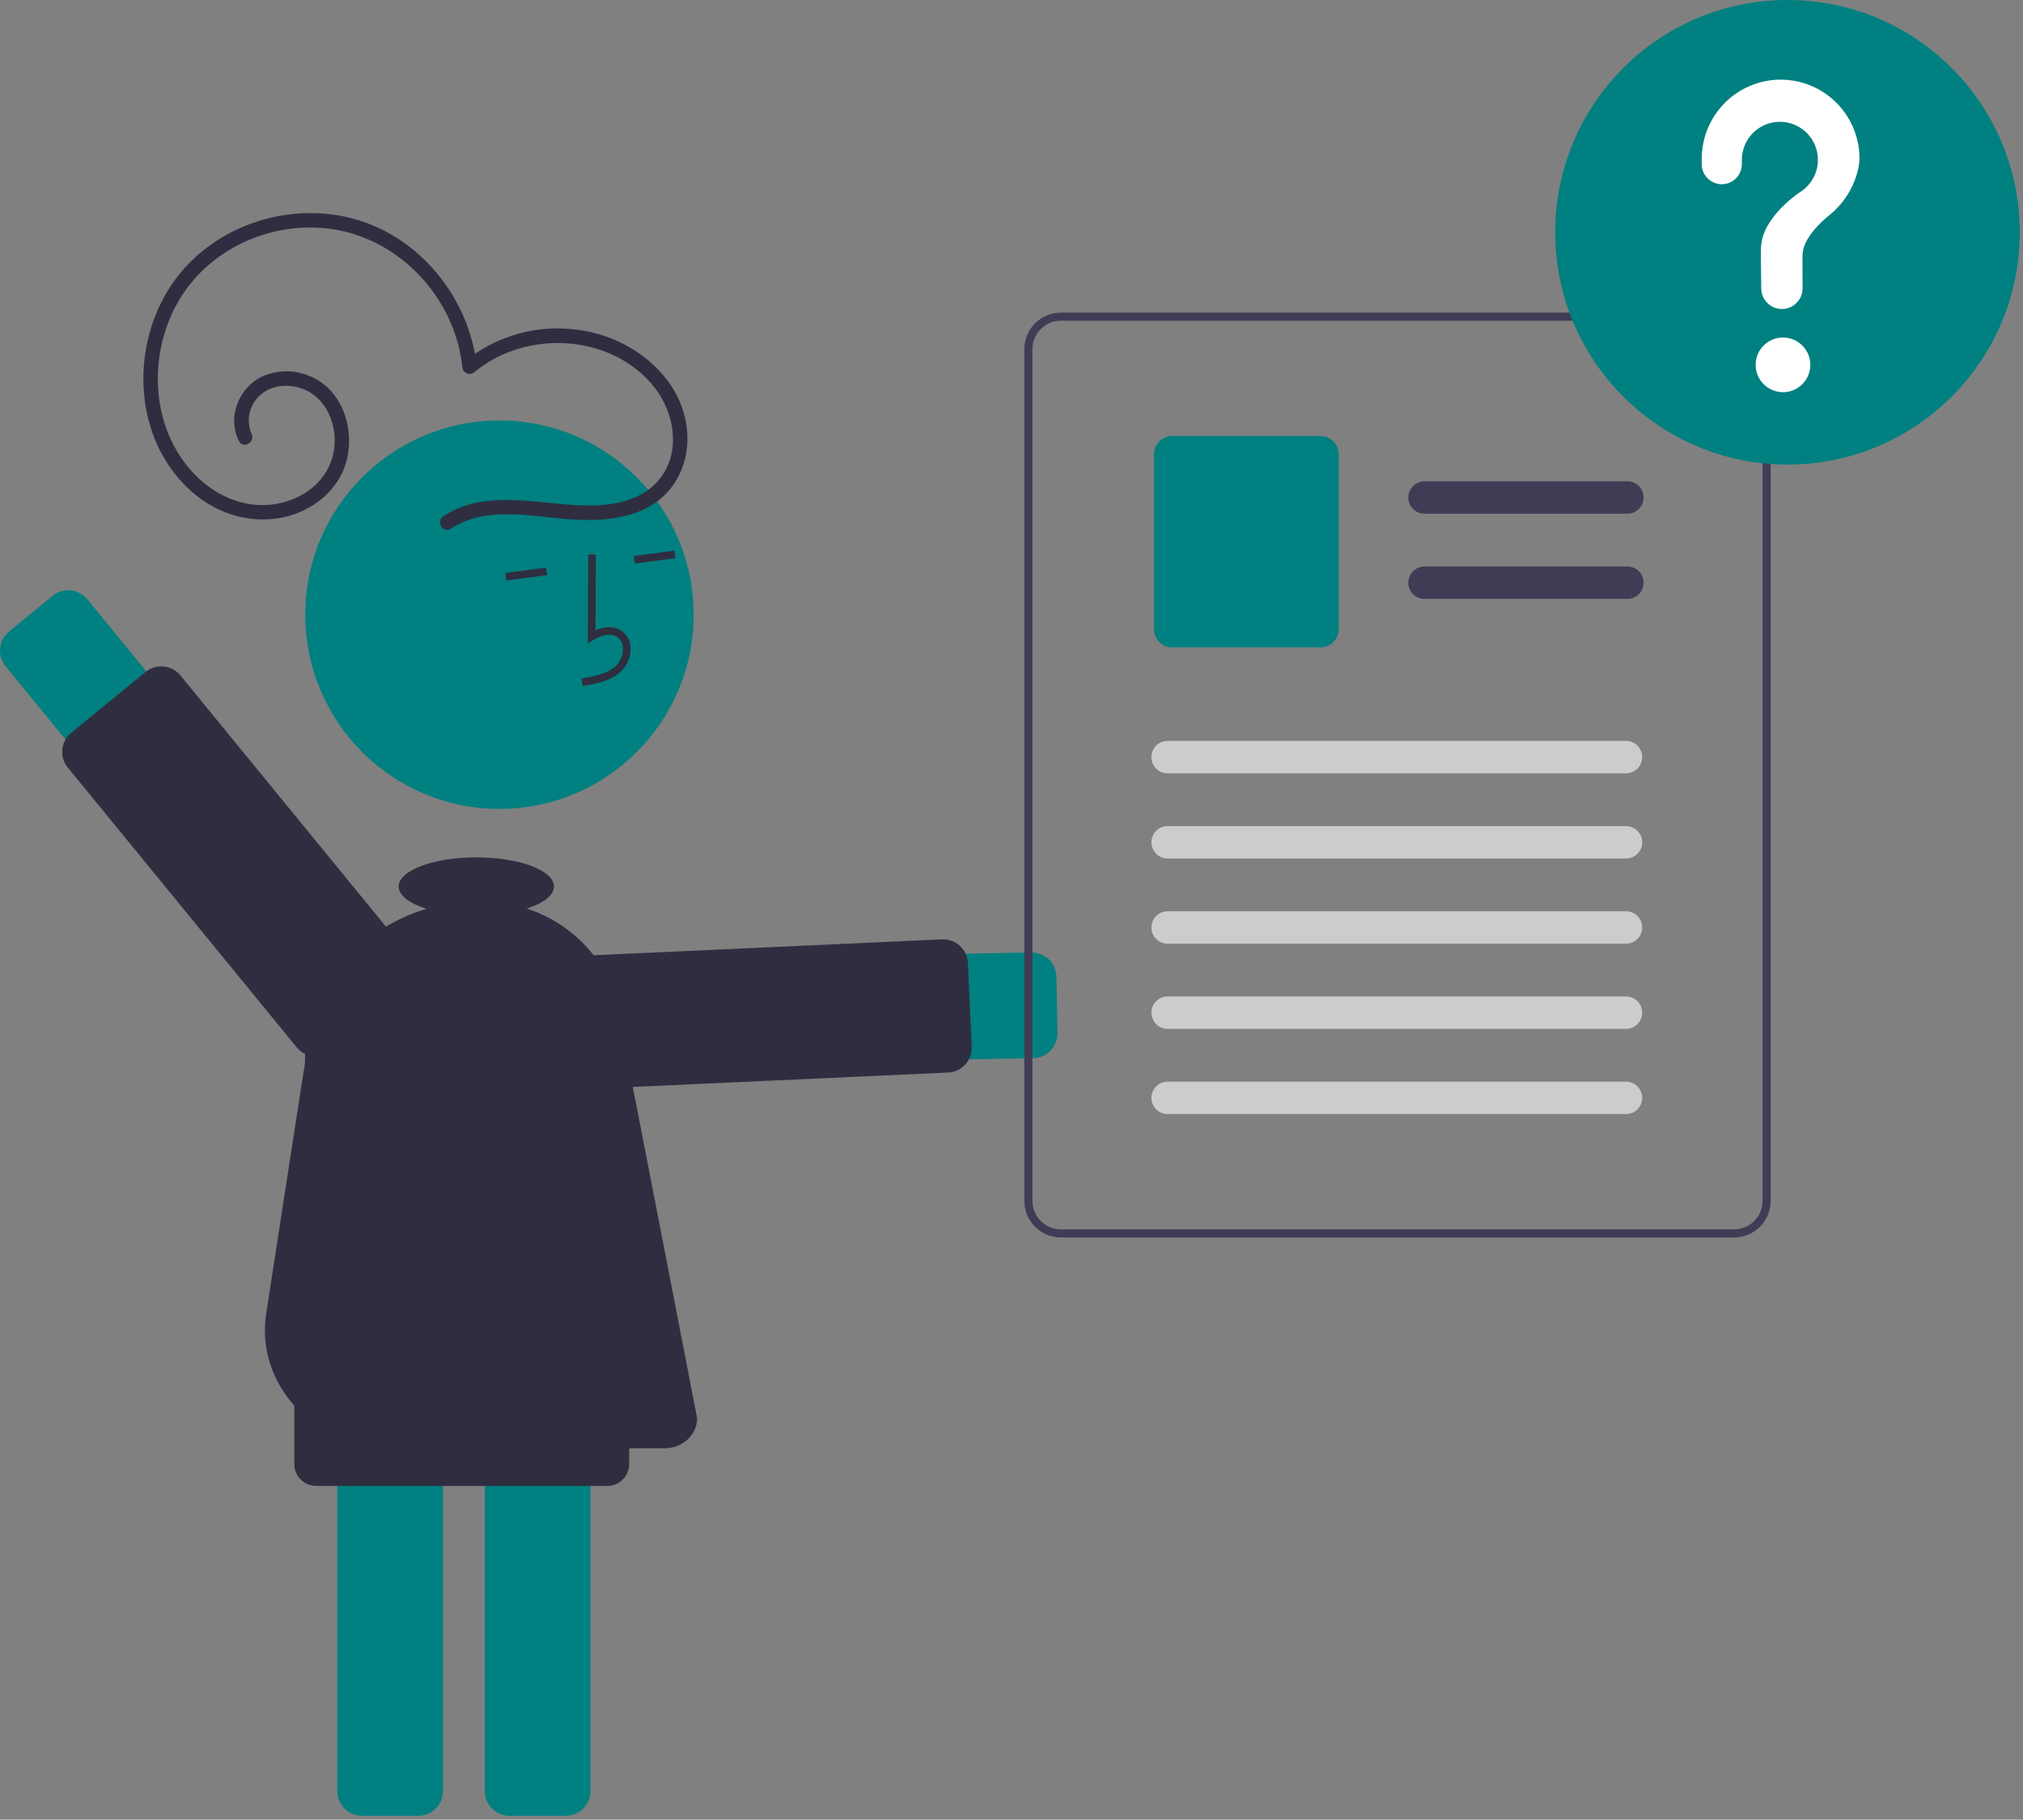 <svg width="517" height="465" viewBox="0 0 517 465" fill="none" xmlns="http://www.w3.org/2000/svg">
<rect x="0" y="0" width="517" height="465" fill="#808080" stroke="none"/>
<g clip-path="url(#clip0_3003_96)">
<path d="M264.028 270.416L151.511 272.394C149.735 272.429 147.969 272.114 146.315 271.466C144.661 270.818 143.152 269.85 141.872 268.617C140.593 267.385 139.569 265.912 138.86 264.284C138.151 262.655 137.769 260.903 137.738 259.126C137.707 257.35 138.026 255.586 138.678 253.933C139.33 252.281 140.301 250.773 141.536 249.496C142.771 248.22 144.246 247.199 145.876 246.493C147.506 245.787 149.26 245.41 151.036 245.383L263.554 243.404C265.231 243.375 266.852 244.013 268.059 245.178C269.265 246.344 269.96 247.941 269.99 249.618L270.242 263.98C270.27 265.584 269.688 267.139 268.613 268.33C267.537 269.521 266.05 270.259 264.451 270.394C264.311 270.406 264.17 270.413 264.028 270.416Z" fill="#008080"/>
<path d="M242.299 274.086L149.988 278.3C149.158 278.338 148.329 278.212 147.547 277.93C146.766 277.647 146.048 277.213 145.435 276.653C144.821 276.093 144.324 275.418 143.971 274.666C143.619 273.914 143.418 273.099 143.38 272.27L142.403 250.869C142.326 249.193 142.919 247.555 144.05 246.316C145.181 245.076 146.758 244.337 148.434 244.261L240.745 240.047C241.575 240.009 242.404 240.135 243.185 240.417C243.966 240.7 244.684 241.133 245.298 241.693C245.911 242.253 246.409 242.928 246.761 243.681C247.114 244.433 247.315 245.247 247.353 246.077L248.33 267.478C248.402 269.112 247.84 270.711 246.76 271.94C245.681 273.169 244.167 273.933 242.537 274.071C242.459 274.077 242.379 274.083 242.299 274.086Z" fill="#2F2E41"/>
<path d="M86.193 457.694V337.977C86.195 336.3 86.862 334.692 88.048 333.506C89.234 332.32 90.842 331.653 92.519 331.651H106.883C108.56 331.653 110.168 332.32 111.354 333.506C112.54 334.692 113.207 336.3 113.209 337.977V457.694C113.207 459.371 112.54 460.979 111.354 462.164C110.168 463.35 108.56 464.017 106.883 464.019H92.519C90.842 464.017 89.234 463.35 88.048 462.164C86.862 460.979 86.195 459.371 86.193 457.694Z" fill="#008080"/>
<path d="M123.888 457.694V337.977C123.89 336.3 124.557 334.692 125.743 333.506C126.929 332.32 128.536 331.653 130.214 331.651H144.578C146.255 331.653 147.863 332.32 149.049 333.506C150.234 334.692 150.902 336.3 150.903 337.977V457.694C150.902 459.371 150.234 460.979 149.049 462.164C147.863 463.35 146.255 464.017 144.578 464.019H130.214C128.536 464.017 126.929 463.35 125.743 462.164C124.557 460.979 123.89 459.371 123.888 457.694Z" fill="#008080"/>
<path d="M127.639 206.713C155.051 206.713 177.272 184.492 177.272 157.08C177.272 129.669 155.051 107.447 127.639 107.447C100.227 107.447 78.006 129.669 78.006 157.08C78.006 184.492 100.227 206.713 127.639 206.713Z" fill="#008080"/>
<path d="M154.505 174.027C156.102 173.502 157.567 172.642 158.804 171.503C159.623 170.691 160.254 169.709 160.654 168.626C161.054 167.544 161.212 166.387 161.117 165.237C161.065 164.418 160.825 163.621 160.414 162.91C160.003 162.199 159.434 161.593 158.75 161.139C156.975 160 154.601 159.997 152.184 161.062L152.276 141.686L150.329 141.677L150.222 164.455L151.721 163.512C153.46 162.42 155.944 161.651 157.699 162.777C158.133 163.075 158.492 163.468 158.749 163.927C159.005 164.386 159.153 164.898 159.18 165.423C159.245 166.28 159.126 167.141 158.829 167.947C158.532 168.753 158.065 169.486 157.459 170.095C155.31 172.148 152.174 172.79 148.599 173.364L148.907 175.286C150.807 175.034 152.68 174.613 154.505 174.027Z" fill="#2F2E41"/>
<path d="M172.34 140.707L161.947 142.08L162.202 144.009L172.595 142.636L172.34 140.707Z" fill="#2F2E41"/>
<path d="M139.536 145.038L129.143 146.411L129.398 148.34L139.791 146.968L139.536 145.038Z" fill="#2F2E41"/>
<path d="M22.34 153.161L93.601 240.259C94.725 241.631 95.568 243.212 96.081 244.911C96.594 246.609 96.767 248.392 96.591 250.158C96.415 251.923 95.893 253.637 95.054 255.2C94.216 256.764 93.077 258.147 91.704 259.271C90.331 260.394 88.749 261.236 87.051 261.749C85.352 262.261 83.569 262.434 81.803 262.257C80.038 262.08 78.325 261.557 76.761 260.718C75.198 259.878 73.816 258.739 72.693 257.366L1.431 170.269C0.905 169.626 0.51 168.885 0.27 168.09C0.03 167.295 -0.051 166.46 0.032 165.634C0.115 164.807 0.359 164.005 0.752 163.273C1.145 162.541 1.678 161.893 2.321 161.367L13.438 152.271C14.736 151.209 16.404 150.706 18.073 150.873C19.742 151.04 21.277 151.863 22.34 153.161Z" fill="#008080"/>
<path d="M46.106 172.6L104.622 244.12C105.148 244.763 105.542 245.503 105.782 246.298C106.022 247.093 106.103 247.928 106.021 248.755C105.938 249.581 105.693 250.384 105.301 251.116C104.908 251.848 104.375 252.495 103.732 253.021L84.744 268.557C84.101 269.083 83.361 269.478 82.565 269.718C81.77 269.958 80.935 270.038 80.109 269.956C79.282 269.873 78.48 269.628 77.748 269.236C77.016 268.843 76.368 268.31 75.842 267.667L17.326 196.148C16.265 194.849 15.763 193.182 15.93 191.513C16.097 189.844 16.919 188.31 18.216 187.247L37.204 171.71C38.503 170.648 40.17 170.145 41.84 170.312C43.509 170.479 45.044 171.302 46.106 172.6Z" fill="#2F2E41"/>
<path d="M451.802 85.654C451.086 83.956 449.888 82.504 448.356 81.478C446.824 80.453 445.025 79.9 443.181 79.887H271.109C268.635 79.888 266.263 80.871 264.514 82.62C262.765 84.369 261.782 86.741 261.781 89.214V306.902C261.782 309.376 262.765 311.747 264.514 313.496C266.263 315.245 268.635 316.229 271.109 316.23H443.187C445.66 316.227 448.031 315.243 449.78 313.494C451.528 311.746 452.512 309.375 452.515 306.902V89.214C452.519 87.993 452.279 86.782 451.808 85.654H451.802ZM450.438 306.902C450.435 308.826 449.67 310.67 448.31 312.031C446.949 313.391 445.105 314.156 443.181 314.159H271.109C269.184 314.158 267.339 313.394 265.978 312.033C264.618 310.673 263.853 308.828 263.852 306.904V89.216C263.855 87.292 264.62 85.448 265.981 84.088C267.341 82.727 269.185 81.962 271.109 81.959H443.187C444.637 81.965 446.051 82.402 447.251 83.215C448.451 84.028 449.381 85.18 449.923 86.524C450.028 86.792 450.119 87.065 450.196 87.343C450.36 87.953 450.444 88.583 450.444 89.216L450.438 306.902Z" fill="#3F3D56"/>
<path d="M415.893 131.282H364.062C363.517 131.283 362.977 131.176 362.473 130.968C361.969 130.76 361.511 130.455 361.126 130.07C360.74 129.685 360.434 129.227 360.225 128.724C360.016 128.22 359.909 127.68 359.909 127.135C359.909 126.59 360.016 126.051 360.225 125.547C360.434 125.044 360.74 124.586 361.126 124.201C361.511 123.816 361.969 123.511 362.473 123.303C362.977 123.095 363.517 122.988 364.062 122.989H415.893C416.438 122.988 416.978 123.095 417.482 123.303C417.985 123.511 418.443 123.816 418.829 124.201C419.215 124.586 419.521 125.044 419.73 125.547C419.938 126.051 420.046 126.59 420.046 127.135C420.046 127.68 419.938 128.22 419.73 128.724C419.521 129.227 419.215 129.685 418.829 130.07C418.443 130.455 417.985 130.76 417.482 130.968C416.978 131.176 416.438 131.283 415.893 131.282Z" fill="#3F3D56"/>
<path d="M415.893 153.051H364.062C363.517 153.052 362.977 152.945 362.473 152.737C361.969 152.529 361.511 152.224 361.126 151.839C360.74 151.454 360.434 150.996 360.225 150.493C360.016 149.989 359.909 149.45 359.909 148.904C359.909 148.359 360.016 147.82 360.225 147.316C360.434 146.813 360.74 146.355 361.126 145.97C361.511 145.585 361.969 145.28 362.473 145.072C362.977 144.864 363.517 144.757 364.062 144.758H415.893C416.438 144.757 416.978 144.864 417.482 145.072C417.985 145.28 418.443 145.585 418.829 145.97C419.215 146.355 419.521 146.813 419.73 147.316C419.938 147.82 420.046 148.359 420.046 148.904C420.046 149.45 419.938 149.989 419.73 150.493C419.521 150.996 419.215 151.454 418.829 151.839C418.443 152.224 417.985 152.529 417.482 152.737C416.978 152.945 416.438 153.052 415.893 153.051Z" fill="#3F3D56"/>
<path d="M337.468 165.446H299.59C298.354 165.445 297.168 164.953 296.293 164.078C295.419 163.204 294.927 162.018 294.925 160.781V116.083C294.927 114.846 295.419 113.66 296.293 112.785C297.168 111.911 298.354 111.419 299.59 111.417H337.468C338.705 111.419 339.891 111.911 340.765 112.785C341.64 113.66 342.132 114.846 342.133 116.083V160.781C342.132 162.018 341.64 163.204 340.765 164.078C339.891 164.953 338.705 165.445 337.468 165.446Z" fill="#008080"/>
<path d="M415.533 197.625H298.396C297.296 197.625 296.241 197.188 295.464 196.411C294.686 195.633 294.249 194.578 294.249 193.479C294.249 192.379 294.686 191.324 295.464 190.547C296.241 189.769 297.296 189.332 298.396 189.332H415.533C416.633 189.332 417.688 189.769 418.465 190.547C419.243 191.324 419.68 192.379 419.68 193.479C419.68 194.578 419.243 195.633 418.465 196.411C417.688 197.188 416.633 197.625 415.533 197.625Z" fill="#CCCCCC"/>
<path d="M415.533 219.394H298.396C297.297 219.393 296.244 218.955 295.468 218.178C294.692 217.4 294.256 216.346 294.256 215.248C294.256 214.149 294.692 213.095 295.468 212.318C296.244 211.54 297.297 211.103 298.396 211.101H415.533C416.078 211.1 416.618 211.207 417.122 211.415C417.626 211.623 418.084 211.928 418.469 212.313C418.855 212.698 419.161 213.156 419.37 213.659C419.579 214.163 419.686 214.703 419.686 215.248C419.686 215.793 419.579 216.333 419.37 216.836C419.161 217.34 418.855 217.797 418.469 218.182C418.084 218.567 417.626 218.873 417.122 219.081C416.618 219.289 416.078 219.395 415.533 219.394Z" fill="#CCCCCC"/>
<path d="M415.533 241.163H298.396C297.297 241.161 296.244 240.724 295.468 239.946C294.692 239.169 294.256 238.115 294.256 237.016C294.256 235.918 294.692 234.864 295.468 234.086C296.244 233.309 297.297 232.871 298.396 232.87H415.533C416.078 232.869 416.618 232.975 417.122 233.183C417.626 233.391 418.084 233.697 418.469 234.082C418.855 234.467 419.161 234.924 419.37 235.428C419.579 235.931 419.686 236.471 419.686 237.016C419.686 237.561 419.579 238.101 419.37 238.605C419.161 239.108 418.855 239.565 418.469 239.951C418.084 240.336 417.626 240.641 417.122 240.849C416.618 241.057 416.078 241.164 415.533 241.163Z" fill="#CCCCCC"/>
<path d="M415.533 262.932H298.396C297.297 262.93 296.244 262.493 295.468 261.715C294.692 260.938 294.256 259.884 294.256 258.785C294.256 257.687 294.692 256.633 295.468 255.855C296.244 255.078 297.297 254.64 298.396 254.639H415.533C416.078 254.638 416.618 254.744 417.122 254.952C417.626 255.16 418.084 255.466 418.469 255.851C418.855 256.236 419.161 256.693 419.37 257.197C419.579 257.7 419.686 258.24 419.686 258.785C419.686 259.33 419.579 259.87 419.37 260.374C419.161 260.877 418.855 261.335 418.469 261.72C418.084 262.105 417.626 262.41 417.122 262.618C416.618 262.826 416.078 262.933 415.533 262.932Z" fill="#CCCCCC"/>
<path d="M415.533 284.7H298.396C297.297 284.699 296.244 284.261 295.468 283.484C294.692 282.706 294.256 281.652 294.256 280.554C294.256 279.455 294.692 278.401 295.468 277.624C296.244 276.847 297.297 276.409 298.396 276.407H415.533C416.078 276.406 416.618 276.513 417.122 276.721C417.626 276.929 418.084 277.234 418.469 277.619C418.855 278.005 419.161 278.462 419.37 278.966C419.579 279.469 419.686 280.009 419.686 280.554C419.686 281.099 419.579 281.639 419.37 282.142C419.161 282.646 418.855 283.103 418.469 283.488C418.084 283.873 417.626 284.179 417.122 284.387C416.618 284.595 416.078 284.701 415.533 284.7Z" fill="#CCCCCC"/>
<path d="M456.809 118.724C489.594 118.724 516.171 92.147 516.171 59.362C516.171 26.577 489.594 0 456.809 0C424.025 0 397.447 26.577 397.447 59.362C397.447 92.147 424.025 118.724 456.809 118.724Z" fill="#008080"/>
<path d="M455.66 100.222C459.518 100.222 462.645 97.095 462.645 93.237C462.645 89.38 459.518 86.252 455.66 86.252C451.802 86.252 448.675 89.38 448.675 93.237C448.675 97.095 451.802 100.222 455.66 100.222Z" fill="white"/>
<path d="M454.912 20.352C449.646 20.404 444.609 22.509 440.872 26.219C437.135 29.929 434.993 34.951 434.902 40.216C434.901 40.317 434.9 41.025 434.9 41.952C434.9 43.311 435.44 44.614 436.401 45.575C437.362 46.536 438.665 47.076 440.024 47.076C441.384 47.076 442.688 46.535 443.649 45.574C444.611 44.612 445.151 43.307 445.15 41.948V41.944C445.15 41.314 445.15 40.877 445.15 40.851C445.149 39.164 445.588 37.506 446.423 36.04C447.258 34.574 448.46 33.35 449.911 32.49C451.362 31.629 453.012 31.161 454.699 31.132C456.385 31.103 458.051 31.513 459.531 32.322C461.011 33.132 462.255 34.312 463.14 35.748C464.025 37.184 464.522 38.826 464.58 40.512C464.638 42.198 464.257 43.87 463.473 45.364C462.689 46.858 461.53 48.122 460.109 49.032L460.111 49.034C460.111 49.034 452.818 53.729 450.595 60.17L450.597 60.17C450.206 61.489 450.008 62.859 450.009 64.235C450.009 64.8 450.042 69.75 450.106 73.767C450.129 75.153 450.695 76.475 451.683 77.447C452.672 78.419 454.003 78.964 455.389 78.964C456.083 78.964 456.77 78.827 457.411 78.561C458.052 78.296 458.634 77.907 459.125 77.416C459.616 76.925 460.005 76.343 460.27 75.702C460.536 75.061 460.672 74.374 460.672 73.68L460.672 73.647C460.65 69.968 460.638 65.684 460.638 65.374C460.638 61.419 464.453 57.478 467.587 54.909C471.214 51.971 473.764 47.912 474.835 43.369C475.066 42.432 475.193 41.473 475.215 40.509C475.215 37.862 474.693 35.241 473.68 32.795C472.667 30.349 471.183 28.127 469.311 26.256C467.439 24.384 465.217 22.899 462.771 21.886C460.326 20.873 457.705 20.352 455.058 20.352C455.009 20.352 454.96 20.352 454.912 20.352Z" fill="white"/>
<path d="M115.196 135.12C124.083 129.278 135.251 131.907 145.128 132.67C154.052 133.359 164.63 132.68 170.907 125.388C177.437 117.803 176.892 106.54 171.485 98.516C166.163 90.619 157.33 85.632 147.984 84.317C142.806 83.559 137.527 83.886 132.483 85.279C127.438 86.672 122.739 89.1 118.684 92.409L121.861 93.724C120.01 76.029 106.999 60.033 89.544 55.694C71.883 51.304 52.132 58.797 42.709 74.544C33.42 90.068 34.521 111.731 47.891 124.632C54.312 130.827 63.047 133.984 71.911 132.299C80.087 130.746 87.35 124.786 88.88 116.371C90.298 108.569 87.2 99.708 79.612 96.301C77.535 95.332 75.266 94.848 72.975 94.885C70.684 94.921 68.432 95.478 66.387 96.512C64.536 97.554 62.971 99.038 61.834 100.833C60.696 102.627 60.021 104.675 59.869 106.795C59.727 108.846 60.145 110.898 61.078 112.731C62.132 114.881 65.342 112.997 64.291 110.852C63.613 109.276 63.42 107.532 63.737 105.845C64.055 104.158 64.868 102.604 66.074 101.382C68.832 98.501 73.187 98.022 76.852 99.2C83.559 101.356 86.52 109.05 85.256 115.577C83.841 122.888 77.599 127.586 70.493 128.789C62.764 130.097 55.228 126.833 49.863 121.345C38.628 109.85 37.655 91.337 45.234 77.618C52.923 63.701 69.324 56.228 84.946 58.563C100.393 60.871 113.115 73.021 117.08 88.003C117.58 89.88 117.934 91.793 118.139 93.724C118.152 94.087 118.269 94.437 118.475 94.735C118.682 95.033 118.97 95.265 119.304 95.404C119.639 95.542 120.007 95.582 120.363 95.517C120.72 95.453 121.051 95.287 121.316 95.04C134.516 84.077 156.47 85.253 167.294 99.044C172.602 105.808 174.166 116.311 167.967 123.105C162.065 129.574 152.264 129.581 144.203 128.872C133.891 127.966 122.555 125.835 113.318 131.907C111.325 133.217 113.187 136.441 115.196 135.12Z" fill="#2F2E41"/>
<path d="M155.219 379.725H80.796C79.316 379.723 77.897 379.134 76.85 378.088C75.804 377.042 75.216 375.623 75.214 374.143V349.335C75.216 347.855 75.804 346.437 76.85 345.39C77.897 344.344 79.316 343.755 80.796 343.753H155.219C156.699 343.755 158.117 344.344 159.164 345.39C160.21 346.437 160.799 347.855 160.801 349.335V374.143C160.799 375.623 160.21 377.042 159.164 378.088C158.117 379.134 156.699 379.723 155.219 379.725Z" fill="#2F2E41"/>
<path d="M157.762 257.416C155.432 245.5 146.382 236.063 134.636 232.183C138.878 230.818 141.575 228.797 141.575 226.537C141.575 222.426 132.689 219.094 121.728 219.094C110.768 219.094 101.882 222.426 101.882 226.537C101.882 228.83 104.652 230.879 109.002 232.244C90.994 237.613 77.923 253.285 77.923 271.74C77.923 271.74 72.38 307.275 68.028 335.681C65.243 353.854 80.457 370.097 100.257 370.097H169.89C174.452 370.097 178.162 366.657 178.162 362.428C178.162 362.428 165.331 296.125 157.762 257.416Z" fill="#2F2E41"/>
</g>
<defs>
<clipPath id="clip0_3003_96">
<rect width="516.171" height="464.019" fill="white"/>
</clipPath>
</defs>
</svg>
